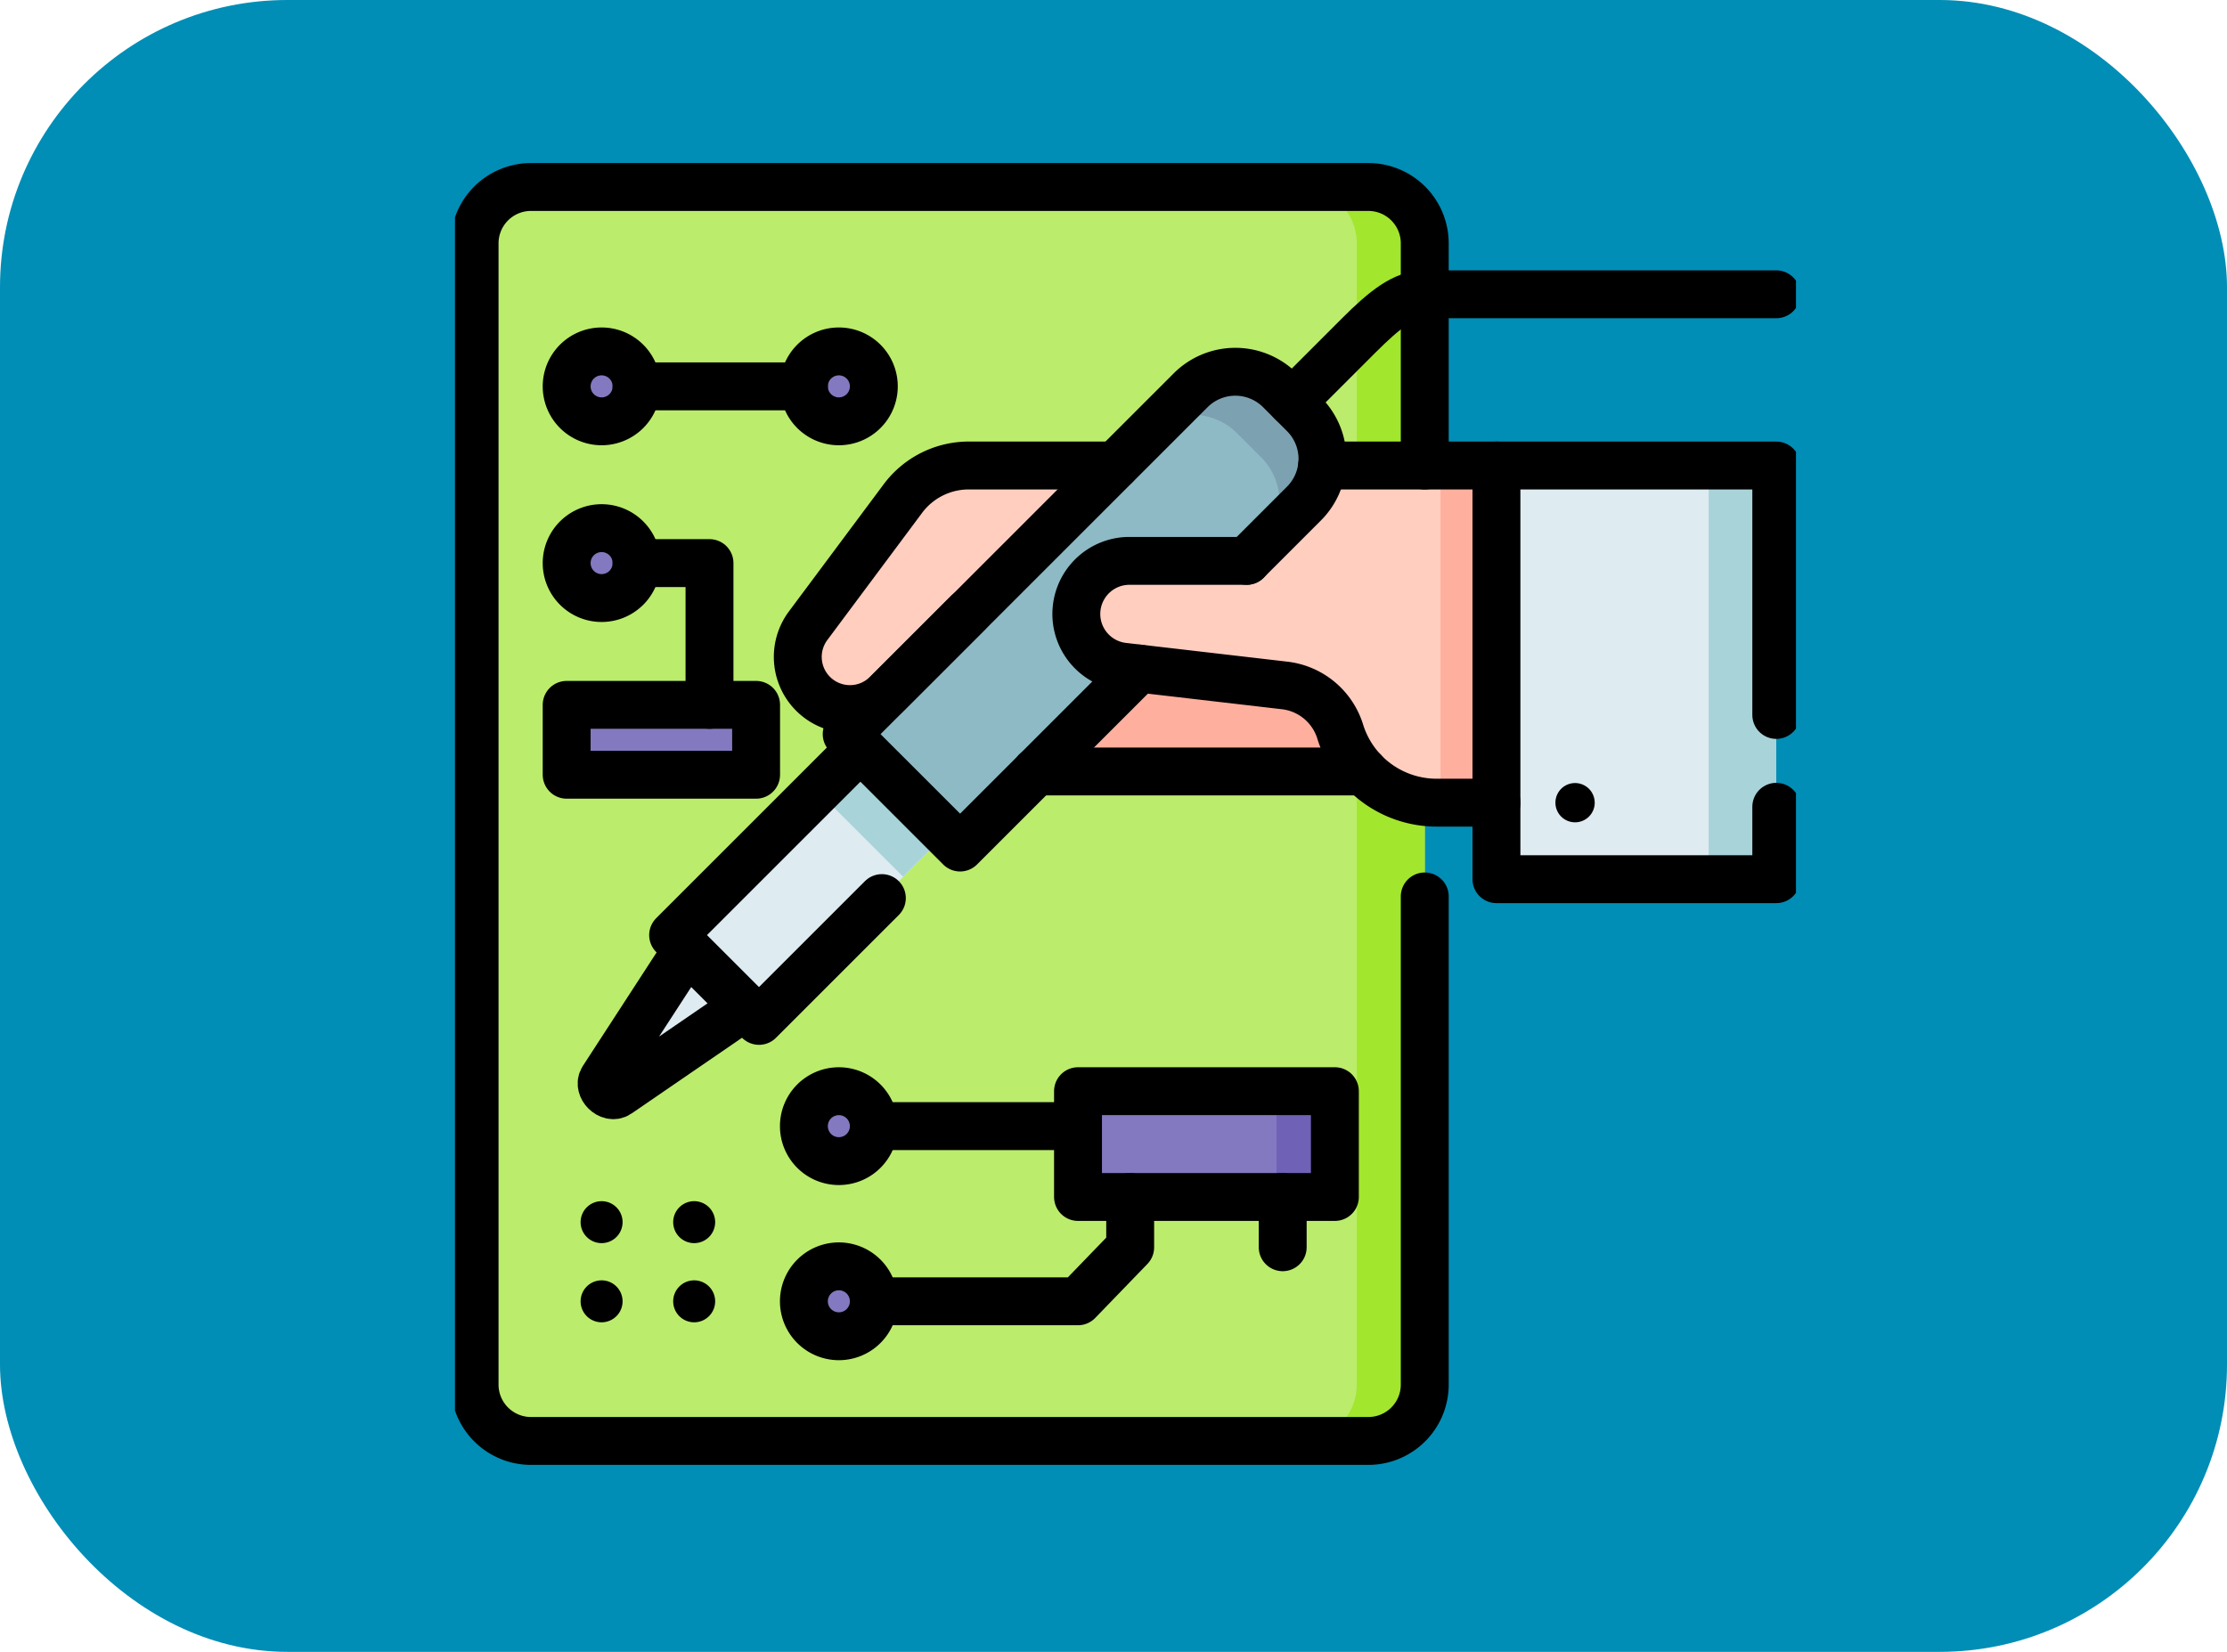 <svg xmlns="http://www.w3.org/2000/svg" xmlns:xlink="http://www.w3.org/1999/xlink" width="93" height="69" viewBox="0 0 93 69">
  <defs>
    <clipPath id="clip-path">
      <path id="path9003" d="M0-682.665H56v56H0Z" transform="translate(0 682.665)"/>
    </clipPath>
  </defs>
  <g id="Grupo_1125667" data-name="Grupo 1125667" transform="translate(-820.051 -5401)">
    <rect id="Rectángulo_404456" data-name="Rectángulo 404456" width="93" height="69" rx="12" transform="translate(820.051 5401)" fill="#008db6"/>
    <g id="g8997" transform="translate(839.051 6089.665)">
      <g id="g8999" transform="translate(0 -682.665)">
        <g id="g9001" clip-path="url(#clip-path)">
          <g id="g9007" transform="translate(0.82 1.81)">
            <path id="path9009" d="M-417.683-586.161h-34.969a2.355,2.355,0,0,1-2.355-2.355v-47.669a2.355,2.355,0,0,1,2.355-2.354h34.969a2.355,2.355,0,0,1,2.355,2.354v47.669a2.355,2.355,0,0,1-2.355,2.355" transform="translate(455.007 638.54)" fill="#bbec6c"/>
          </g>
          <g id="g9011" transform="translate(35.306 1.809)">
            <path id="path9013" d="M-58.106-26.353V21.316a2.355,2.355,0,0,1-2.355,2.355H-63.3a2.355,2.355,0,0,0,2.355-2.355V-26.353A2.355,2.355,0,0,0-63.3-28.708h2.837a2.355,2.355,0,0,1,2.355,2.355" transform="translate(63.299 28.708)" fill="#a2e62e"/>
          </g>
          <g id="g9015" transform="translate(4.664 8.679)">
            <path id="path9017" d="M-32.667-16.335a1.46,1.46,0,0,1-1.46,1.46,1.46,1.46,0,0,1-1.46-1.46,1.46,1.46,0,0,1,1.46-1.46,1.46,1.46,0,0,1,1.46,1.46" transform="translate(35.587 17.795)" fill="#8379c1"/>
          </g>
          <g id="g9019" transform="translate(14.571 39.581)">
            <path id="path9021" d="M-32.667-16.335a1.46,1.46,0,0,1-1.46,1.46,1.46,1.46,0,0,1-1.46-1.46,1.46,1.46,0,0,1,1.46-1.46,1.46,1.46,0,0,1,1.46,1.46" transform="translate(35.587 17.795)" fill="#8379c1"/>
          </g>
          <g id="g9023" transform="translate(14.571 46.898)">
            <path id="path9025" d="M-32.667-16.334a1.46,1.46,0,0,1-1.46,1.46,1.46,1.46,0,0,1-1.46-1.46,1.46,1.46,0,0,1,1.46-1.46,1.46,1.46,0,0,1,1.46,1.46" transform="translate(35.587 17.793)" fill="#8379c1"/>
          </g>
          <g id="g9027" transform="translate(14.571 8.679)">
            <path id="path9029" d="M-32.667-16.335a1.46,1.46,0,0,1-1.46,1.46,1.46,1.46,0,0,1-1.46-1.46,1.46,1.46,0,0,1,1.46-1.46,1.46,1.46,0,0,1,1.46,1.46" transform="translate(35.587 17.795)" fill="#8379c1"/>
          </g>
          <g id="g9031" transform="translate(4.664 16.061)">
            <path id="path9033" d="M-32.667-16.335a1.46,1.46,0,0,1-1.46,1.46,1.46,1.46,0,0,1-1.46-1.46,1.46,1.46,0,0,1,1.46-1.46,1.46,1.46,0,0,1,1.46,1.46" transform="translate(35.587 17.795)" fill="#8379c1"/>
          </g>
          <path id="path9035" d="M64.766-393.956H56.855v-2.919h7.911Z" transform="translate(-52.191 420.318)" fill="#8379c1"/>
          <path id="path9037" d="M327.91-195.725H317.183v-4.419H327.91Z" transform="translate(-291.165 239.724)" fill="#8379c1"/>
          <path id="path9039" d="M420.708-195.721h-2.434v-4.418h2.434Z" transform="translate(-383.963 239.72)" fill="#6e61b6"/>
          <path id="path9041" d="M281.259-497.456h-17.1v-12.018h17.1Z" transform="translate(-242.493 523.681)" fill="#ffaf9e"/>
          <g id="g9043" transform="translate(33.512 13.444)">
            <path id="path9045" d="M-160.494-157.667l-12.34-7.624-.767-2.476-1.235-3.989h9.98l1.235,3.989Z" transform="translate(174.836 171.756)" fill="#ffcebf"/>
          </g>
          <g id="g9047" transform="translate(14.315 13.444)">
            <path id="path9049" d="M-249.647,0h-15.165a3.435,3.435,0,0,0-2.755,1.383l-3.957,5.311a2.179,2.179,0,0,0,.207,2.843,2.18,2.18,0,0,0,3.082,0l3.377-3.377a2.106,2.106,0,0,1,1.489-.617h13.721Z" transform="translate(271.955)" fill="#ffcebf"/>
          </g>
          <g id="g9051" transform="translate(16.353 9.526)">
            <path id="path9053" d="M-160.747-8.65-173.43,4.032l-1.682,1.682,4.736,4.736,14.364-14.364a2.639,2.639,0,0,0,0-3.732l-1-1a2.639,2.639,0,0,0-3.732,0" transform="translate(175.112 9.423)" fill="#8ebac5"/>
          </g>
          <g id="g9055" transform="translate(28.947 9.526)">
            <path id="path9057" d="M-72.812-61.644l-1.794,1.794a2.638,2.638,0,0,0,0-3.732l-1-1a2.64,2.64,0,0,0-3.709-.023l1.77-1.77a2.638,2.638,0,0,1,3.732,0l1,1a2.638,2.638,0,0,1,0,3.732" transform="translate(79.318 67.152)" fill="#7ca1b1"/>
          </g>
          <g id="g9059" transform="translate(6.123 25.24)">
            <path id="path9061" d="M-120.94,0l-7.82,7.82.59.59-3.521,5.421c-.226.348.286.852.628.618l5.3-3.635.59.59,7.82-7.82Z" transform="translate(131.747)" fill="#deecf1"/>
          </g>
          <g id="g9063" transform="translate(15.132 25.24)">
            <path id="path9065" d="M-60.214-40.1l-1.8,1.8-3.582-3.582,1.8-1.8Z" transform="translate(65.595 43.681)" fill="#a8d3d8"/>
          </g>
          <g id="g9067" transform="translate(25.948 17.427)">
            <path id="path9069" d="M-245.139-113.1l-3.127-10.1-9.966-.007h-6.595a2.218,2.218,0,0,0-2.218,2.218,2.218,2.218,0,0,0,1.986,2.206l6.714.78a2.763,2.763,0,0,1,2.321,1.928A4.214,4.214,0,0,0-252-113.1Z" transform="translate(267.045 123.202)" fill="#ffcebf"/>
          </g>
          <path id="path9071" d="M501.7-504.678h2.338v-14.089H501.7Z" transform="translate(-460.544 532.211)" fill="#ffaf9e"/>
          <path id="path9073" d="M530.2-518.767h11.686v17.28H530.2Z" transform="translate(-486.71 532.211)" fill="#deecf1"/>
          <path id="path9075" d="M641.084-501.487h-2.822v-17.281h2.822Z" transform="translate(-585.907 532.212)" fill="#a8d3d8"/>
          <g id="g9077" transform="translate(4.664 8.679)">
            <path id="path9079" d="M-32.667-16.335a1.46,1.46,0,0,1-1.46,1.46,1.46,1.46,0,0,1-1.46-1.46,1.46,1.46,0,0,1,1.46-1.46A1.46,1.46,0,0,1-32.667-16.335Z" transform="translate(35.587 17.795)" fill="none" stroke="#000" stroke-linecap="round" stroke-linejoin="round" stroke-miterlimit="10" stroke-width="2"/>
          </g>
          <g id="g9081" transform="translate(14.571 39.581)">
            <path id="path9083" d="M-32.667-16.335a1.46,1.46,0,0,1-1.46,1.46,1.46,1.46,0,0,1-1.46-1.46,1.46,1.46,0,0,1,1.46-1.46A1.46,1.46,0,0,1-32.667-16.335Z" transform="translate(35.587 17.795)" fill="none" stroke="#000" stroke-linecap="round" stroke-linejoin="round" stroke-miterlimit="10" stroke-width="2"/>
          </g>
          <g id="g9085" transform="translate(14.571 46.898)">
            <path id="path9087" d="M-32.667-16.334a1.46,1.46,0,0,1-1.46,1.46,1.46,1.46,0,0,1-1.46-1.46,1.46,1.46,0,0,1,1.46-1.46A1.46,1.46,0,0,1-32.667-16.334Z" transform="translate(35.587 17.793)" fill="none" stroke="#000" stroke-linecap="round" stroke-linejoin="round" stroke-miterlimit="10" stroke-width="2"/>
          </g>
          <g id="g9089" transform="translate(14.571 8.679)">
            <path id="path9091" d="M-32.667-16.335a1.46,1.46,0,0,1-1.46,1.46,1.46,1.46,0,0,1-1.46-1.46,1.46,1.46,0,0,1,1.46-1.46A1.46,1.46,0,0,1-32.667-16.335Z" transform="translate(35.587 17.795)" fill="none" stroke="#000" stroke-linecap="round" stroke-linejoin="round" stroke-miterlimit="10" stroke-width="2"/>
          </g>
          <g id="g9093" transform="translate(4.664 16.061)">
            <path id="path9095" d="M-32.667-16.335a1.46,1.46,0,0,1-1.46,1.46,1.46,1.46,0,0,1-1.46-1.46,1.46,1.46,0,0,1,1.46-1.46A1.46,1.46,0,0,1-32.667-16.335Z" transform="translate(35.587 17.795)" fill="none" stroke="#000" stroke-linecap="round" stroke-linejoin="round" stroke-miterlimit="10" stroke-width="2"/>
          </g>
          <g id="g9097" transform="translate(7.583 10.139)">
            <path id="path9099" d="M0,0H6.988" transform="translate(0 0)" fill="none" stroke="#000" stroke-linecap="round" stroke-linejoin="round" stroke-miterlimit="10" stroke-width="2"/>
          </g>
          <path id="path9101" d="M64.766-393.956H56.855v-2.919h7.911Z" transform="translate(-52.191 420.318)" fill="none" stroke="#000" stroke-linecap="round" stroke-linejoin="round" stroke-miterlimit="10" stroke-width="2"/>
          <path id="path9103" d="M327.91-195.725H317.183v-4.419H327.91Z" transform="translate(-291.165 239.724)" fill="none" stroke="#000" stroke-linecap="round" stroke-linejoin="round" stroke-miterlimit="10" stroke-width="2"/>
          <g id="g9105" transform="translate(7.583 17.521)">
            <path id="path9107" d="M0,0H3.046V5.922" fill="none" stroke="#000" stroke-linecap="round" stroke-linejoin="round" stroke-miterlimit="10" stroke-width="2"/>
          </g>
          <g id="g9109" transform="translate(17.49 41.04)">
            <path id="path9111" d="M0,0H8.528" fill="none" stroke="#000" stroke-linecap="round" stroke-linejoin="round" stroke-miterlimit="10" stroke-width="2"/>
          </g>
          <g id="g9113" transform="translate(34.566 43.999)">
            <path id="path9115" d="M0,0V2.1" fill="none" stroke="#000" stroke-linecap="round" stroke-linejoin="round" stroke-miterlimit="10" stroke-width="2"/>
          </g>
          <g id="g9117" transform="translate(17.49 43.999)">
            <path id="path9119" d="M0-48.775H8.528l2.179-2.255v-2.1" transform="translate(0 53.133)" fill="none" stroke="#000" stroke-linecap="round" stroke-linejoin="round" stroke-miterlimit="10" stroke-width="2"/>
          </g>
          <g id="g9121" transform="translate(5.247 47.482)">
            <path id="path9123" d="M-19.6-9.8a.876.876,0,0,1-.876.876.876.876,0,0,1-.876-.876.876.876,0,0,1,.876-.876A.876.876,0,0,1-19.6-9.8" transform="translate(21.352 10.676)"/>
          </g>
          <g id="g9125" transform="translate(9.113 47.482)">
            <path id="path9127" d="M-19.6-9.8a.876.876,0,0,1-.876.876.876.876,0,0,1-.876-.876.876.876,0,0,1,.876-.876A.876.876,0,0,1-19.6-9.8" transform="translate(21.352 10.676)"/>
          </g>
          <g id="g9129" transform="translate(5.247 44.175)">
            <path id="path9131" d="M-19.6-9.8a.876.876,0,0,1-.876.876.876.876,0,0,1-.876-.876.876.876,0,0,1,.876-.876A.876.876,0,0,1-19.6-9.8" transform="translate(21.352 10.676)"/>
          </g>
          <g id="g9133" transform="translate(9.113 44.175)">
            <path id="path9135" d="M-19.6-9.8a.876.876,0,0,1-.876.876.876.876,0,0,1-.876-.876.876.876,0,0,1,.876-.876A.876.876,0,0,1-19.6-9.8" transform="translate(21.352 10.676)"/>
          </g>
          <g id="g9137" transform="translate(0.82 1.81)">
            <path id="path9139" d="M-444.034-331.635v20.39a2.355,2.355,0,0,1-2.355,2.355h-34.969a2.355,2.355,0,0,1-2.355-2.355v-47.669a2.355,2.355,0,0,1,2.355-2.355h34.969a2.355,2.355,0,0,1,2.355,2.355v9.28" transform="translate(483.712 361.27)" fill="none" stroke="#000" stroke-linecap="round" stroke-linejoin="round" stroke-miterlimit="10" stroke-width="2"/>
          </g>
          <g id="g9141" transform="translate(24.264 26.225)">
            <path id="path9143" d="M-153.156,0h-13.686" transform="translate(166.842 0)" fill="none" stroke="#000" stroke-linecap="round" stroke-linejoin="round" stroke-miterlimit="10" stroke-width="2"/>
          </g>
          <g id="g9145" transform="translate(36.212 13.444)">
            <path id="path9147" d="M0,0H7.28" transform="translate(0 0)" fill="none" stroke="#000" stroke-linecap="round" stroke-linejoin="round" stroke-miterlimit="10" stroke-width="2"/>
          </g>
          <g id="g9149" transform="translate(14.315 13.444)">
            <path id="path9151" d="M-148.367,0h-6.114a3.435,3.435,0,0,0-2.755,1.383l-3.957,5.311a2.18,2.18,0,0,0,.207,2.843,2.18,2.18,0,0,0,3.082,0l3.377-3.377" transform="translate(161.625)" fill="none" stroke="#000" stroke-linecap="round" stroke-linejoin="round" stroke-miterlimit="10" stroke-width="2"/>
          </g>
          <g id="g9153" transform="translate(16.353 9.526)">
            <path id="path9155" d="M-186.98-88.417l2.392-2.392a2.639,2.639,0,0,0,0-3.732l-1-1a2.639,2.639,0,0,0-3.732,0l-12.682,12.682-1.682,1.682,4.736,4.736,7.475-7.475" transform="translate(203.689 96.317)" fill="none" stroke="#000" stroke-linecap="round" stroke-linejoin="round" stroke-miterlimit="10" stroke-width="2"/>
          </g>
          <g id="g9157" transform="translate(6.123 25.24)">
            <path id="path9159" d="M-120.94,0l-7.82,7.82.59.59-3.521,5.421c-.226.348.286.852.628.618l5.3-3.635.59.59,5.13-5.13" transform="translate(131.747)" fill="none" stroke="#000" stroke-linecap="round" stroke-linejoin="round" stroke-miterlimit="10" stroke-width="2"/>
          </g>
          <g id="g9161" transform="translate(25.948 17.428)">
            <path id="path9163" d="M-79.606,0h-4.9A2.218,2.218,0,0,0-86.72,2.218a2.218,2.218,0,0,0,1.986,2.206l6.714.78A2.763,2.763,0,0,1-75.7,7.132,4.214,4.214,0,0,0-71.674,10.1l2.5,0" transform="translate(86.72)" fill="none" stroke="#000" stroke-linecap="round" stroke-linejoin="round" stroke-miterlimit="10" stroke-width="2"/>
          </g>
          <g id="g9165" transform="translate(43.492 13.444)">
            <path id="path9167" d="M-130.778-159.532v3.025h-11.686v-17.28h11.686v10.419" transform="translate(142.464 173.788)" fill="none" stroke="#000" stroke-linecap="round" stroke-linejoin="round" stroke-miterlimit="10" stroke-width="2"/>
          </g>
          <g id="g9169" transform="translate(9.7 33.65)">
            <path id="path9171" d="M0,0,2.4,2.4" fill="none" stroke="#000" stroke-linecap="round" stroke-linejoin="round" stroke-miterlimit="10" stroke-width="2"/>
          </g>
          <g id="g9173" transform="translate(34.952 6.293)">
            <path id="path9175" d="M0-50.447l2.786-2.786c1.1-1.1,1.892-1.722,2.761-1.722H20.226" transform="translate(0 54.955)" fill="none" stroke="#000" stroke-linecap="round" stroke-linejoin="round" stroke-miterlimit="10" stroke-width="2"/>
          </g>
          <g id="g9177" transform="translate(45.955 26.709)">
            <path id="path9179" d="M-18.359-9.18a.82.82,0,0,1-.82.82A.82.82,0,0,1-20-9.18a.82.82,0,0,1,.82-.82.82.82,0,0,1,.82.82" transform="translate(20 10)"/>
          </g>
        </g>
      </g>
    </g>
  </g>
</svg>
